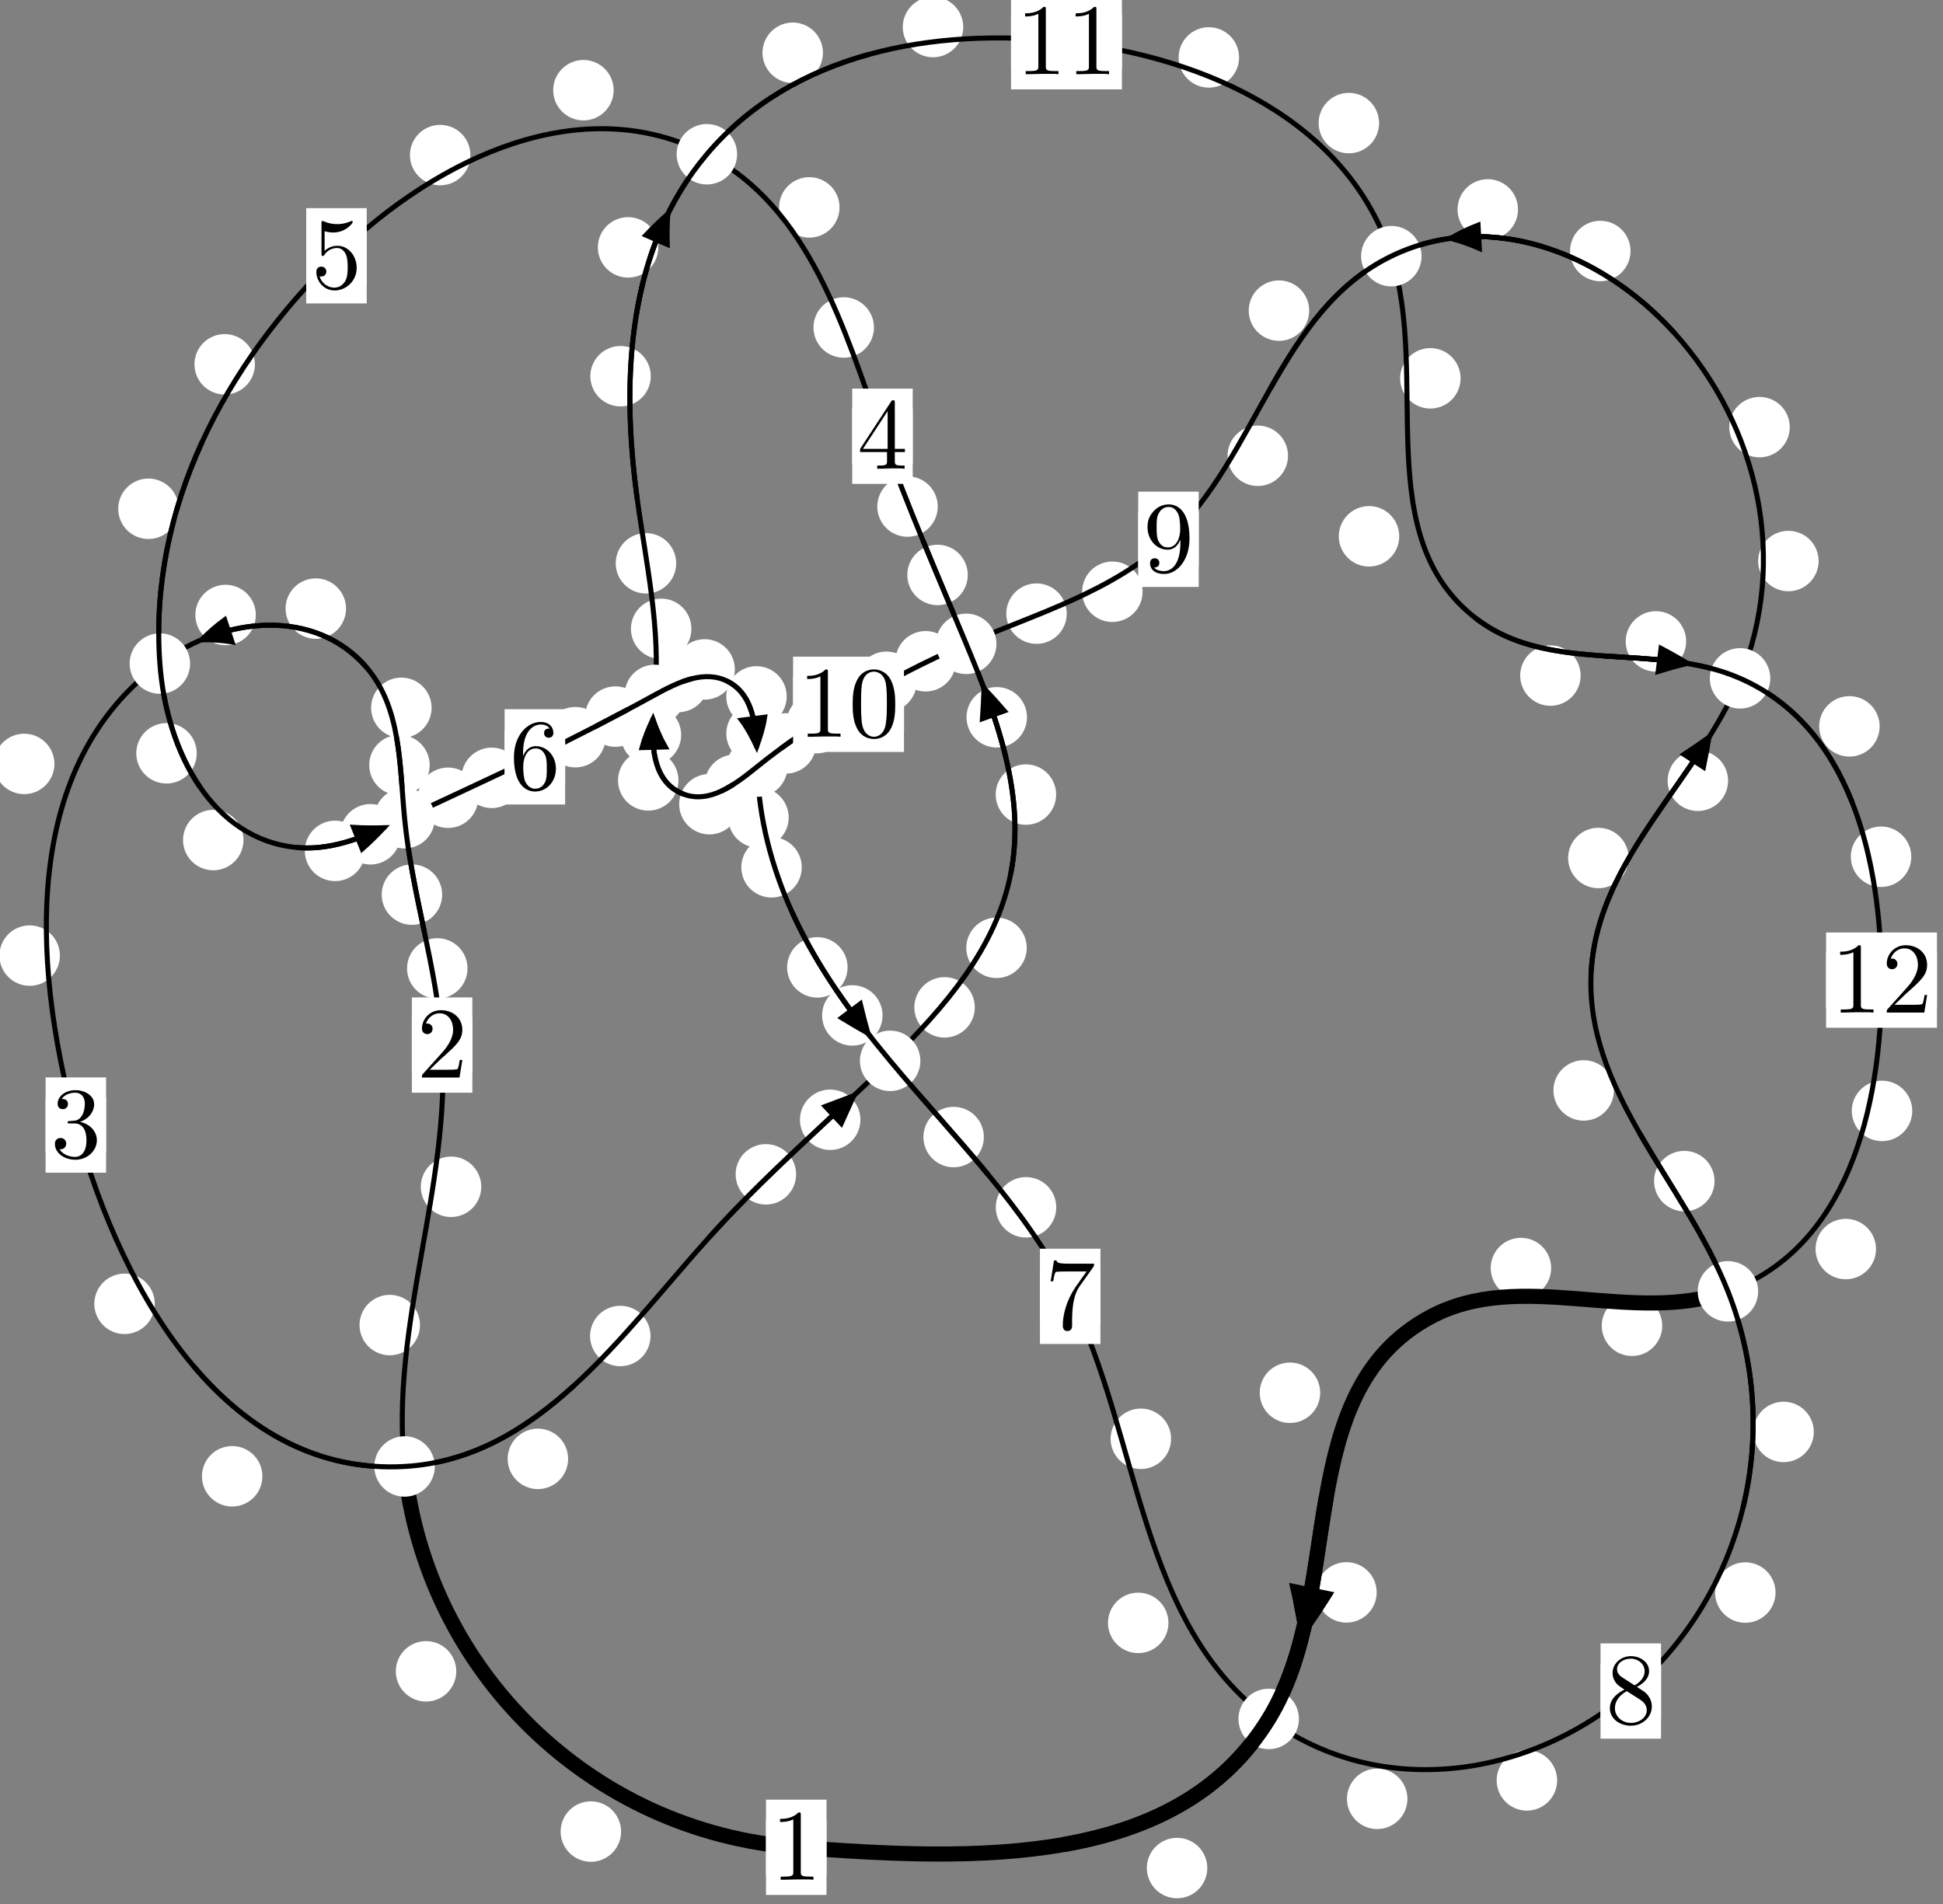<?xml version="1.0"?>
<!-- Created by MetaPost 1.999 on 2021.07.06:0015 -->
<svg version="1.1" xmlns="http://www.w3.org/2000/svg" xmlns:xlink="http://www.w3.org/1999/xlink" width="192.104" height="188.279" viewBox="0 0 192.104 188.279">
<rect x="0" y="0" width="192.104" height="188.279" fill="#808080" stroke="none"/>
<!-- Original BoundingBox: -40.596573 -42.695770 151.506958 145.583206 -->
  <defs>
    <g transform="scale(0.01,0.01)" id="GLYPHcmr10_48">
      <path style="fill-rule: evenodd;" d="M460 -320C460 -400,455 -480,420 -554C374 -650,292 -666,250 -666C190 -666,117 -640,76 -547C44 -478,39 -400,39 -320C39 -245,43 -155,84 -79C127 2,200 22,249 22C303 22,379 1,423 -94C455 -163,460 -241,460 -320M249 -0C210 -0,151 -25,133 -121C122 -181,122 -273,122 -332C122 -396,122 -462,130 -516C149 -635,224 -644,249 -644C282 -644,348 -626,367 -527C377 -471,377 -395,377 -332C377 -257,377 -189,366 -125C351 -30,294 -0,249 -0"></path>
    </g>
    <g transform="scale(0.01,0.01)" id="GLYPHcmr10_49">
      <path style="fill-rule: evenodd;" d="M294 -640C294 -664,294 -666,271 -666C209 -602,121 -602,89 -602L89 -571C109 -571,168 -571,220 -597L220 -79C220 -43,217 -31,127 -31L95 -31L95 -0L257 -0L130 -3L217 -3L257 -3L297 -3L384 -3L419 -0L419 -31L387 -31C297 -31,294 -42,294 -79"></path>
    </g>
    <g transform="scale(0.01,0.01)" id="GLYPHcmr10_50">
      <path style="fill-rule: evenodd;" d="M127 -77L233 -180C389 -318,449 -372,449 -472C449 -586,359 -666,237 -666C124 -666,50 -574,50 -485C50 -429,100 -429,103 -429C120 -429,155 -441,155 -482C155 -508,137 -534,102 -534C94 -534,92 -534,89 -533C112 -598,166 -635,224 -635C315 -635,358 -554,358 -472C358 -392,308 -313,253 -251L61 -37C50 -26,50 -24,50 -0L421 -0L449 -174L424 -174C419 -144,412 -100,402 -85C395 -77,329 -77,307 -77"></path>
    </g>
    <g transform="scale(0.01,0.01)" id="GLYPHcmr10_51">
      <path style="fill-rule: evenodd;" d="M290 -352C372 -379,430 -449,430 -528C430 -610,342 -666,246 -666C145 -666,69 -606,69 -530C69 -497,91 -478,120 -478C151 -478,171 -500,171 -529C171 -579,124 -579,109 -579C140 -628,206 -641,242 -641C283 -641,338 -619,338 -529C338 -517,336 -459,310 -415C280 -367,246 -364,221 -363C213 -362,189 -360,182 -360C174 -359,167 -358,167 -348C167 -337,174 -337,191 -337L235 -337C317 -337,354 -269,354 -171C354 -35,285 -6,241 -6C198 -6,123 -23,88 -82C123 -77,154 -99,154 -137C154 -173,127 -193,98 -193C74 -193,42 -179,42 -135C42 -44,135 22,244 22C366 22,457 -69,457 -171C457 -253,394 -331,290 -352"></path>
    </g>
    <g transform="scale(0.01,0.01)" id="GLYPHcmr10_52">
      <path style="fill-rule: evenodd;" d="M294 -165L294 -78C294 -42,292 -31,218 -31L197 -31L197 -0L332 -0L238 -3L290 -3L332 -3L374 -3L427 -3L468 -0L468 -31L447 -31C373 -31,371 -42,371 -78L371 -165L471 -165L471 -196L371 -196L371 -651C371 -671,371 -677,355 -677C346 -677,343 -677,335 -665L28 -196L28 -165M300 -196L56 -196L300 -569"></path>
    </g>
    <g transform="scale(0.01,0.01)" id="GLYPHcmr10_53">
      <path style="fill-rule: evenodd;" d="M449 -201C449 -320,367 -420,259 -420C211 -420,168 -404,132 -369L132 -564C152 -558,185 -551,217 -551C340 -551,410 -642,410 -655C410 -661,407 -666,400 -666C399 -666,397 -666,392 -663C372 -654,323 -634,256 -634C216 -634,170 -641,123 -662C115 -665,113 -665,111 -665C101 -665,101 -657,101 -641L101 -345C101 -327,101 -319,115 -319C122 -319,124 -322,128 -328C139 -344,176 -398,257 -398C309 -398,334 -352,342 -334C358 -297,360 -258,360 -208C360 -173,360 -113,336 -71C312 -32,275 -6,229 -6C156 -6,99 -59,82 -118C85 -117,88 -116,99 -116C132 -116,149 -141,149 -165C149 -189,132 -214,99 -214C85 -214,50 -207,50 -161C50 -75,119 22,231 22C347 22,449 -74,449 -201"></path>
    </g>
    <g transform="scale(0.01,0.01)" id="GLYPHcmr10_54">
      <path style="fill-rule: evenodd;" d="M132 -328L132 -352C132 -605,256 -641,307 -641C331 -641,373 -635,395 -601C380 -601,340 -601,340 -556C340 -525,364 -510,386 -510C402 -510,432 -519,432 -558C432 -618,388 -666,305 -666C177 -666,42 -537,42 -316C42 -49,158 22,251 22C362 22,457 -72,457 -204C457 -331,368 -427,257 -427C189 -427,152 -376,132 -328M251 -6C188 -6,158 -66,152 -81C134 -128,134 -208,134 -226C134 -304,166 -404,256 -404C272 -404,318 -404,349 -342C367 -305,367 -254,367 -205C367 -157,367 -107,350 -71C320 -11,274 -6,251 -6"></path>
    </g>
    <g transform="scale(0.01,0.01)" id="GLYPHcmr10_55">
      <path style="fill-rule: evenodd;" d="M476 -609C485 -621,485 -623,485 -644L242 -644C120 -644,118 -657,114 -676L89 -676L56 -470L81 -470C84 -486,93 -549,106 -561C113 -567,191 -567,204 -567L411 -567C400 -551,321 -442,299 -409C209 -274,176 -135,176 -33C176 -23,176 22,222 22C268 22,268 -23,268 -33L268 -84C268 -139,271 -194,279 -248C283 -271,297 -357,341 -419"></path>
    </g>
    <g transform="scale(0.01,0.01)" id="GLYPHcmr10_56">
      <path style="fill-rule: evenodd;" d="M163 -457C117 -487,113 -521,113 -538C113 -599,178 -641,249 -641C322 -641,386 -589,386 -517C386 -460,347 -412,287 -377M309 -362C381 -399,430 -451,430 -517C430 -609,341 -666,250 -666C150 -666,69 -592,69 -499C69 -481,71 -436,113 -389C124 -377,161 -352,186 -335C128 -306,42 -250,42 -151C42 -45,144 22,249 22C362 22,457 -61,457 -168C457 -204,446 -249,408 -291C389 -312,373 -322,309 -362M209 -320L332 -242C360 -223,407 -193,407 -132C407 -58,332 -6,250 -6C164 -6,92 -68,92 -151C92 -209,124 -273,209 -320"></path>
    </g>
    <g transform="scale(0.01,0.01)" id="GLYPHcmr10_57">
      <path style="fill-rule: evenodd;" d="M367 -318L367 -286C367 -52,263 -6,205 -6C188 -6,134 -8,107 -42C151 -42,159 -71,159 -88C159 -119,135 -134,113 -134C97 -134,67 -125,67 -86C67 -19,121 22,206 22C335 22,457 -114,457 -329C457 -598,342 -666,253 -666C198 -666,149 -648,106 -603C65 -558,42 -516,42 -441C42 -316,130 -218,242 -218C303 -218,344 -260,367 -318M243 -241C227 -241,181 -241,150 -304C132 -341,132 -391,132 -440C132 -494,132 -541,153 -578C180 -628,218 -641,253 -641C299 -641,332 -607,349 -562C361 -530,365 -467,365 -421C365 -338,331 -241,243 -241"></path>
    </g>
  </defs>
  <path d="M61.407 181.1C61.407 180.307,61.092 179.547,60.531 178.987C59.971 178.426,59.211 178.111,58.418 178.111C57.625 178.111,56.865 178.426,56.305 178.987C55.744 179.547,55.429 180.307,55.429 181.1C55.429 181.893,55.744 182.653,56.305 183.213C56.865 183.774,57.625 184.089,58.418 184.089C59.211 184.089,59.971 183.774,60.531 183.213C61.092 182.653,61.407 181.893,61.407 181.1Z" style="fill: rgb(100%,100%,100%);stroke: none;"></path>
  <path d="M81.714 182.654C81.714 181.862,81.399 181.101,80.838 180.541C80.278 179.981,79.518 179.666,78.725 179.666C77.932 179.666,77.172 179.981,76.612 180.541C76.051 181.101,75.736 181.862,75.736 182.654C75.736 183.447,76.051 184.207,76.612 184.768C77.172 185.328,77.932 185.643,78.725 185.643C79.518 185.643,80.278 185.328,80.838 184.768C81.399 184.207,81.714 183.447,81.714 182.654Z" style="fill: rgb(100%,100%,100%);stroke: none;"></path>
  <path d="M41.523 131.019C41.523 130.226,41.208 129.466,40.648 128.905C40.087 128.345,39.327 128.03,38.535 128.03C37.742 128.03,36.982 128.345,36.421 128.905C35.861 129.466,35.546 130.226,35.546 131.019C35.546 131.811,35.861 132.572,36.421 133.132C36.982 133.692,37.742 134.007,38.535 134.007C39.327 134.007,40.087 133.692,40.648 133.132C41.208 132.572,41.523 131.811,41.523 131.019Z" style="fill: rgb(100%,100%,100%);stroke: none;"></path>
  <path d="M45.112 165.255C45.112 164.463,44.797 163.703,44.236 163.142C43.676 162.582,42.916 162.267,42.123 162.267C41.33 162.267,40.57 162.582,40.01 163.142C39.449 163.703,39.134 164.463,39.134 165.255C39.134 166.048,39.449 166.808,40.01 167.369C40.57 167.929,41.33 168.244,42.123 168.244C42.916 168.244,43.676 167.929,44.236 167.369C44.797 166.808,45.112 166.048,45.112 165.255Z" style="fill: rgb(100%,100%,100%);stroke: none;"></path>
  <path d="M46.222 95.754C46.222 94.962,45.907 94.202,45.347 93.641C44.786 93.081,44.026 92.766,43.234 92.766C42.441 92.766,41.681 93.081,41.12 93.641C40.56 94.202,40.245 94.962,40.245 95.754C40.245 96.547,40.56 97.307,41.12 97.868C41.681 98.428,42.441 98.743,43.234 98.743C44.026 98.743,44.786 98.428,45.347 97.868C45.907 97.307,46.222 96.547,46.222 95.754Z" style="fill: rgb(100%,100%,100%);stroke: none;"></path>
  <path d="M47.582 117.347C47.582 116.554,47.267 115.794,46.707 115.233C46.146 114.673,45.386 114.358,44.593 114.358C43.801 114.358,43.04 114.673,42.48 115.233C41.919 115.794,41.605 116.554,41.605 117.347C41.605 118.139,41.919 118.9,42.48 119.46C43.04 120.021,43.801 120.336,44.593 120.336C45.386 120.336,46.146 120.021,46.707 119.46C47.267 118.9,47.582 118.139,47.582 117.347Z" style="fill: rgb(100%,100%,100%);stroke: none;"></path>
  <path d="M42.482 75.65C42.482 74.857,42.167 74.097,41.607 73.537C41.046 72.976,40.286 72.661,39.493 72.661C38.701 72.661,37.941 72.976,37.38 73.537C36.82 74.097,36.505 74.857,36.505 75.65C36.505 76.443,36.82 77.203,37.38 77.763C37.941 78.324,38.701 78.639,39.493 78.639C40.286 78.639,41.046 78.324,41.607 77.763C42.167 77.203,42.482 76.443,42.482 75.65Z" style="fill: rgb(100%,100%,100%);stroke: none;"></path>
  <path d="M43.717 88.459C43.717 87.666,43.402 86.906,42.842 86.346C42.281 85.785,41.521 85.47,40.729 85.47C39.936 85.47,39.176 85.785,38.615 86.346C38.055 86.906,37.74 87.666,37.74 88.459C37.74 89.252,38.055 90.012,38.615 90.572C39.176 91.133,39.936 91.448,40.729 91.448C41.521 91.448,42.281 91.133,42.842 90.572C43.402 90.012,43.717 89.252,43.717 88.459Z" style="fill: rgb(100%,100%,100%);stroke: none;"></path>
  <path d="M34.212 60.177C34.212 59.384,33.897 58.624,33.337 58.063C32.776 57.503,32.016 57.188,31.223 57.188C30.431 57.188,29.67 57.503,29.11 58.063C28.549 58.624,28.234 59.384,28.234 60.177C28.234 60.969,28.549 61.729,29.11 62.29C29.67 62.85,30.431 63.165,31.223 63.165C32.016 63.165,32.776 62.85,33.337 62.29C33.897 61.729,34.212 60.969,34.212 60.177Z" style="fill: rgb(100%,100%,100%);stroke: none;"></path>
  <path d="M42.672 69.986C42.672 69.194,42.357 68.434,41.796 67.873C41.236 67.313,40.476 66.998,39.683 66.998C38.89 66.998,38.13 67.313,37.57 67.873C37.009 68.434,36.694 69.194,36.694 69.986C36.694 70.779,37.009 71.539,37.57 72.1C38.13 72.66,38.89 72.975,39.683 72.975C40.476 72.975,41.236 72.66,41.796 72.1C42.357 71.539,42.672 70.779,42.672 69.986Z" style="fill: rgb(100%,100%,100%);stroke: none;"></path>
  <path d="M5.381 75.534C5.381 74.742,5.066 73.981,4.505 73.421C3.945 72.86,3.185 72.546,2.392 72.546C1.599 72.546,0.839 72.86,0.279 73.421C-0.282 73.981,-0.597 74.742,-0.597 75.534C-0.597 76.327,-0.282 77.087,0.279 77.648C0.839 78.208,1.599 78.523,2.392 78.523C3.185 78.523,3.945 78.208,4.505 77.648C5.066 77.087,5.381 76.327,5.381 75.534Z" style="fill: rgb(100%,100%,100%);stroke: none;"></path>
  <path d="M25.292 60.808C25.292 60.015,24.977 59.255,24.417 58.695C23.856 58.134,23.096 57.819,22.303 57.819C21.511 57.819,20.75 58.134,20.19 58.695C19.629 59.255,19.315 60.015,19.315 60.808C19.315 61.601,19.629 62.361,20.19 62.921C20.75 63.482,21.511 63.797,22.303 63.797C23.096 63.797,23.856 63.482,24.417 62.921C24.977 62.361,25.292 61.601,25.292 60.808Z" style="fill: rgb(100%,100%,100%);stroke: none;"></path>
  <path d="M15.302 128.918C15.302 128.126,14.987 127.366,14.427 126.805C13.866 126.245,13.106 125.93,12.313 125.93C11.521 125.93,10.76 126.245,10.2 126.805C9.64 127.366,9.325 128.126,9.325 128.918C9.325 129.711,9.64 130.471,10.2 131.032C10.76 131.592,11.521 131.907,12.313 131.907C13.106 131.907,13.866 131.592,14.427 131.032C14.987 130.471,15.302 129.711,15.302 128.918Z" style="fill: rgb(100%,100%,100%);stroke: none;"></path>
  <path d="M5.922 94.485C5.922 93.693,5.608 92.932,5.047 92.372C4.487 91.812,3.726 91.497,2.934 91.497C2.141 91.497,1.381 91.812,0.82 92.372C0.26 92.932,-0.055 93.693,-0.055 94.485C-0.055 95.278,0.26 96.038,0.82 96.599C1.381 97.159,2.141 97.474,2.934 97.474C3.726 97.474,4.487 97.159,5.047 96.599C5.608 96.038,5.922 95.278,5.922 94.485Z" style="fill: rgb(100%,100%,100%);stroke: none;"></path>
  <path d="M56.17 144.249C56.17 143.456,55.856 142.696,55.295 142.135C54.735 141.575,53.974 141.26,53.182 141.26C52.389 141.26,51.629 141.575,51.068 142.135C50.508 142.696,50.193 143.456,50.193 144.249C50.193 145.041,50.508 145.802,51.068 146.362C51.629 146.923,52.389 147.238,53.182 147.238C53.974 147.238,54.735 146.923,55.295 146.362C55.856 145.802,56.17 145.041,56.17 144.249Z" style="fill: rgb(100%,100%,100%);stroke: none;"></path>
  <path d="M25.943 145.971C25.943 145.179,25.629 144.419,25.068 143.858C24.508 143.298,23.747 142.983,22.955 142.983C22.162 142.983,21.402 143.298,20.841 143.858C20.281 144.419,19.966 145.179,19.966 145.971C19.966 146.764,20.281 147.524,20.841 148.085C21.402 148.645,22.162 148.96,22.955 148.96C23.747 148.96,24.508 148.645,25.068 148.085C25.629 147.524,25.943 146.764,25.943 145.971Z" style="fill: rgb(100%,100%,100%);stroke: none;"></path>
  <path d="M78.71 116.113C78.71 115.321,78.395 114.561,77.835 114C77.274 113.44,76.514 113.125,75.721 113.125C74.929 113.125,74.169 113.44,73.608 114C73.048 114.561,72.733 115.321,72.733 116.113C72.733 116.906,73.048 117.666,73.608 118.227C74.169 118.787,74.929 119.102,75.721 119.102C76.514 119.102,77.274 118.787,77.835 118.227C78.395 117.666,78.71 116.906,78.71 116.113Z" style="fill: rgb(100%,100%,100%);stroke: none;"></path>
  <path d="M64.317 132.1C64.317 131.307,64.002 130.547,63.442 129.986C62.881 129.426,62.121 129.111,61.328 129.111C60.536 129.111,59.776 129.426,59.215 129.986C58.655 130.547,58.34 131.307,58.34 132.1C58.34 132.892,58.655 133.652,59.215 134.213C59.776 134.773,60.536 135.088,61.328 135.088C62.121 135.088,62.881 134.773,63.442 134.213C64.002 133.652,64.317 132.892,64.317 132.1Z" style="fill: rgb(100%,100%,100%);stroke: none;"></path>
  <path d="M96.378 99.605C96.378 98.812,96.063 98.052,95.502 97.492C94.942 96.931,94.182 96.616,93.389 96.616C92.596 96.616,91.836 96.931,91.276 97.492C90.715 98.052,90.4 98.812,90.4 99.605C90.4 100.398,90.715 101.158,91.276 101.718C91.836 102.279,92.596 102.594,93.389 102.594C94.182 102.594,94.942 102.279,95.502 101.718C96.063 101.158,96.378 100.398,96.378 99.605Z" style="fill: rgb(100%,100%,100%);stroke: none;"></path>
  <path d="M85.069 110.719C85.069 109.927,84.754 109.167,84.193 108.606C83.633 108.046,82.873 107.731,82.08 107.731C81.287 107.731,80.527 108.046,79.967 108.606C79.406 109.167,79.091 109.927,79.091 110.719C79.091 111.512,79.406 112.272,79.967 112.833C80.527 113.393,81.287 113.708,82.08 113.708C82.873 113.708,83.633 113.393,84.193 112.833C84.754 112.272,85.069 111.512,85.069 110.719Z" style="fill: rgb(100%,100%,100%);stroke: none;"></path>
  <path d="M104.42 78.565C104.42 77.772,104.105 77.012,103.545 76.452C102.984 75.891,102.224 75.576,101.431 75.576C100.639 75.576,99.879 75.891,99.318 76.452C98.758 77.012,98.443 77.772,98.443 78.565C98.443 79.358,98.758 80.118,99.318 80.678C99.879 81.239,100.639 81.554,101.431 81.554C102.224 81.554,102.984 81.239,103.545 80.678C104.105 80.118,104.42 79.358,104.42 78.565Z" style="fill: rgb(100%,100%,100%);stroke: none;"></path>
  <path d="M101.514 93.717C101.514 92.924,101.199 92.164,100.639 91.604C100.078 91.043,99.318 90.728,98.526 90.728C97.733 90.728,96.973 91.043,96.412 91.604C95.852 92.164,95.537 92.924,95.537 93.717C95.537 94.51,95.852 95.27,96.412 95.83C96.973 96.391,97.733 96.706,98.526 96.706C99.318 96.706,100.078 96.391,100.639 95.83C101.199 95.27,101.514 94.51,101.514 93.717Z" style="fill: rgb(100%,100%,100%);stroke: none;"></path>
  <path d="M95.683 56.848C95.683 56.056,95.368 55.296,94.807 54.735C94.247 54.175,93.487 53.86,92.694 53.86C91.901 53.86,91.141 54.175,90.581 54.735C90.02 55.296,89.705 56.056,89.705 56.848C89.705 57.641,90.02 58.401,90.581 58.962C91.141 59.522,91.901 59.837,92.694 59.837C93.487 59.837,94.247 59.522,94.807 58.962C95.368 58.401,95.683 57.641,95.683 56.848Z" style="fill: rgb(100%,100%,100%);stroke: none;"></path>
  <path d="M101.536 70.923C101.536 70.13,101.221 69.37,100.661 68.81C100.1 68.249,99.34 67.934,98.547 67.934C97.755 67.934,96.995 68.249,96.434 68.81C95.874 69.37,95.559 70.13,95.559 70.923C95.559 71.716,95.874 72.476,96.434 73.036C96.995 73.597,97.755 73.912,98.547 73.912C99.34 73.912,100.1 73.597,100.661 73.036C101.221 72.476,101.536 71.716,101.536 70.923Z" style="fill: rgb(100%,100%,100%);stroke: none;"></path>
  <path d="M86.407 32.381C86.407 31.588,86.092 30.828,85.532 30.268C84.971 29.707,84.211 29.392,83.418 29.392C82.626 29.392,81.865 29.707,81.305 30.268C80.744 30.828,80.429 31.588,80.429 32.381C80.429 33.174,80.744 33.934,81.305 34.494C81.865 35.055,82.626 35.37,83.418 35.37C84.211 35.37,84.971 35.055,85.532 34.494C86.092 33.934,86.407 33.174,86.407 32.381Z" style="fill: rgb(100%,100%,100%);stroke: none;"></path>
  <path d="M92.715 50.087C92.715 49.294,92.4 48.534,91.839 47.973C91.279 47.413,90.519 47.098,89.726 47.098C88.933 47.098,88.173 47.413,87.613 47.973C87.052 48.534,86.737 49.294,86.737 50.087C86.737 50.879,87.052 51.64,87.613 52.2C88.173 52.761,88.933 53.075,89.726 53.075C90.519 53.075,91.279 52.761,91.839 52.2C92.4 51.64,92.715 50.879,92.715 50.087Z" style="fill: rgb(100%,100%,100%);stroke: none;"></path>
  <path d="M60.672 8.918C60.672 8.125,60.357 7.365,59.796 6.805C59.236 6.244,58.476 5.929,57.683 5.929C56.89 5.929,56.13 6.244,55.57 6.805C55.009 7.365,54.694 8.125,54.694 8.918C54.694 9.711,55.009 10.471,55.57 11.031C56.13 11.592,56.89 11.907,57.683 11.907C58.476 11.907,59.236 11.592,59.796 11.031C60.357 10.471,60.672 9.711,60.672 8.918Z" style="fill: rgb(100%,100%,100%);stroke: none;"></path>
  <path d="M83.005 20.507C83.005 19.714,82.69 18.954,82.13 18.393C81.569 17.833,80.809 17.518,80.016 17.518C79.224 17.518,78.464 17.833,77.903 18.393C77.343 18.954,77.028 19.714,77.028 20.507C77.028 21.299,77.343 22.06,77.903 22.62C78.464 23.181,79.224 23.496,80.016 23.496C80.809 23.496,81.569 23.181,82.13 22.62C82.69 22.06,83.005 21.299,83.005 20.507Z" style="fill: rgb(100%,100%,100%);stroke: none;"></path>
  <path d="M25.203 36.021C25.203 35.229,24.888 34.469,24.328 33.908C23.767 33.348,23.007 33.033,22.214 33.033C21.422 33.033,20.661 33.348,20.101 33.908C19.541 34.469,19.226 35.229,19.226 36.021C19.226 36.814,19.541 37.574,20.101 38.135C20.661 38.695,21.422 39.01,22.214 39.01C23.007 39.01,23.767 38.695,24.328 38.135C24.888 37.574,25.203 36.814,25.203 36.021Z" style="fill: rgb(100%,100%,100%);stroke: none;"></path>
  <path d="M46.509 15.335C46.509 14.542,46.194 13.782,45.633 13.221C45.073 12.661,44.313 12.346,43.52 12.346C42.727 12.346,41.967 12.661,41.407 13.221C40.846 13.782,40.531 14.542,40.531 15.335C40.531 16.127,40.846 16.888,41.407 17.448C41.967 18.008,42.727 18.323,43.52 18.323C44.313 18.323,45.073 18.008,45.633 17.448C46.194 16.888,46.509 16.127,46.509 15.335Z" style="fill: rgb(100%,100%,100%);stroke: none;"></path>
  <path d="M19.45 74.484C19.45 73.691,19.135 72.931,18.575 72.371C18.014 71.81,17.254 71.495,16.462 71.495C15.669 71.495,14.909 71.81,14.348 72.371C13.788 72.931,13.473 73.691,13.473 74.484C13.473 75.277,13.788 76.037,14.348 76.597C14.909 77.158,15.669 77.473,16.462 77.473C17.254 77.473,18.014 77.158,18.575 76.597C19.135 76.037,19.45 75.277,19.45 74.484Z" style="fill: rgb(100%,100%,100%);stroke: none;"></path>
  <path d="M17.666 50.307C17.666 49.514,17.351 48.754,16.791 48.194C16.23 47.633,15.47 47.318,14.678 47.318C13.885 47.318,13.125 47.633,12.564 48.194C12.004 48.754,11.689 49.514,11.689 50.307C11.689 51.1,12.004 51.86,12.564 52.42C13.125 52.981,13.885 53.296,14.678 53.296C15.47 53.296,16.23 52.981,16.791 52.42C17.351 51.86,17.666 51.1,17.666 50.307Z" style="fill: rgb(100%,100%,100%);stroke: none;"></path>
  <path d="M36.116 84.133C36.116 83.34,35.801 82.58,35.24 82.019C34.68 81.459,33.92 81.144,33.127 81.144C32.334 81.144,31.574 81.459,31.014 82.019C30.453 82.58,30.138 83.34,30.138 84.133C30.138 84.925,30.453 85.686,31.014 86.246C31.574 86.806,32.334 87.121,33.127 87.121C33.92 87.121,34.68 86.806,35.24 86.246C35.801 85.686,36.116 84.925,36.116 84.133Z" style="fill: rgb(100%,100%,100%);stroke: none;"></path>
  <path d="M24.074 83.063C24.074 82.27,23.759 81.51,23.199 80.949C22.638 80.389,21.878 80.074,21.085 80.074C20.293 80.074,19.532 80.389,18.972 80.949C18.411 81.51,18.097 82.27,18.097 83.063C18.097 83.855,18.411 84.616,18.972 85.176C19.532 85.737,20.293 86.052,21.085 86.052C21.878 86.052,22.638 85.737,23.199 85.176C23.759 84.616,24.074 83.855,24.074 83.063Z" style="fill: rgb(100%,100%,100%);stroke: none;"></path>
  <path d="M47.283 78.881C47.283 78.088,46.968 77.328,46.408 76.767C45.847 76.207,45.087 75.892,44.294 75.892C43.502 75.892,42.742 76.207,42.181 76.767C41.621 77.328,41.306 78.088,41.306 78.881C41.306 79.673,41.621 80.433,42.181 80.994C42.742 81.554,43.502 81.869,44.294 81.869C45.087 81.869,45.847 81.554,46.408 80.994C46.968 80.433,47.283 79.673,47.283 78.881Z" style="fill: rgb(100%,100%,100%);stroke: none;"></path>
  <path d="M39.614 82.492C39.614 81.699,39.299 80.939,38.739 80.379C38.178 79.818,37.418 79.503,36.625 79.503C35.833 79.503,35.072 79.818,34.512 80.379C33.951 80.939,33.636 81.699,33.636 82.492C33.636 83.285,33.951 84.045,34.512 84.605C35.072 85.166,35.833 85.481,36.625 85.481C37.418 85.481,38.178 85.166,38.739 84.605C39.299 84.045,39.614 83.285,39.614 82.492Z" style="fill: rgb(100%,100%,100%);stroke: none;"></path>
  <path d="M59.873 72.891C59.873 72.098,59.558 71.338,58.998 70.778C58.437 70.217,57.677 69.902,56.884 69.902C56.092 69.902,55.332 70.217,54.771 70.778C54.211 71.338,53.896 72.098,53.896 72.891C53.896 73.684,54.211 74.444,54.771 75.004C55.332 75.565,56.092 75.88,56.884 75.88C57.677 75.88,58.437 75.565,58.998 75.004C59.558 74.444,59.873 73.684,59.873 72.891Z" style="fill: rgb(100%,100%,100%);stroke: none;"></path>
  <path d="M51.602 76.911C51.602 76.118,51.287 75.358,50.727 74.798C50.167 74.237,49.406 73.922,48.614 73.922C47.821 73.922,47.061 74.237,46.5 74.798C45.94 75.358,45.625 76.118,45.625 76.911C45.625 77.704,45.94 78.464,46.5 79.024C47.061 79.585,47.821 79.9,48.614 79.9C49.406 79.9,50.167 79.585,50.727 79.024C51.287 78.464,51.602 77.704,51.602 76.911Z" style="fill: rgb(100%,100%,100%);stroke: none;"></path>
  <path d="M70.045 67.434C70.045 66.642,69.73 65.882,69.169 65.321C68.609 64.761,67.849 64.446,67.056 64.446C66.263 64.446,65.503 64.761,64.943 65.321C64.382 65.882,64.067 66.642,64.067 67.434C64.067 68.227,64.382 68.987,64.943 69.548C65.503 70.108,66.263 70.423,67.056 70.423C67.849 70.423,68.609 70.108,69.169 69.548C69.73 68.987,70.045 68.227,70.045 67.434Z" style="fill: rgb(100%,100%,100%);stroke: none;"></path>
  <path d="M63.829 70.854C63.829 70.061,63.514 69.301,62.954 68.741C62.394 68.18,61.633 67.865,60.841 67.865C60.048 67.865,59.288 68.18,58.727 68.741C58.167 69.301,57.852 70.061,57.852 70.854C57.852 71.647,58.167 72.407,58.727 72.967C59.288 73.528,60.048 73.843,60.841 73.843C61.633 73.843,62.394 73.528,62.954 72.967C63.514 72.407,63.829 71.647,63.829 70.854Z" style="fill: rgb(100%,100%,100%);stroke: none;"></path>
  <path d="M77.782 68.859C77.782 68.067,77.467 67.306,76.907 66.746C76.346 66.185,75.586 65.87,74.793 65.87C74.001 65.87,73.24 66.185,72.68 66.746C72.119 67.306,71.805 68.067,71.805 68.859C71.805 69.652,72.119 70.412,72.68 70.973C73.24 71.533,74.001 71.848,74.793 71.848C75.586 71.848,76.346 71.533,76.907 70.973C77.467 70.412,77.782 69.652,77.782 68.859Z" style="fill: rgb(100%,100%,100%);stroke: none;"></path>
  <path d="M72.655 66.19C72.655 65.397,72.34 64.637,71.78 64.076C71.219 63.516,70.459 63.201,69.666 63.201C68.874 63.201,68.114 63.516,67.553 64.076C66.993 64.637,66.678 65.397,66.678 66.19C66.678 66.982,66.993 67.742,67.553 68.303C68.114 68.863,68.874 69.178,69.666 69.178C70.459 69.178,71.219 68.863,71.78 68.303C72.34 67.742,72.655 66.982,72.655 66.19Z" style="fill: rgb(100%,100%,100%);stroke: none;"></path>
  <path d="M77.977 80.835C77.977 80.042,77.662 79.282,77.101 78.721C76.541 78.161,75.781 77.846,74.988 77.846C74.195 77.846,73.435 78.161,72.875 78.721C72.314 79.282,71.999 80.042,71.999 80.835C71.999 81.627,72.314 82.387,72.875 82.948C73.435 83.508,74.195 83.823,74.988 83.823C75.781 83.823,76.541 83.508,77.101 82.948C77.662 82.387,77.977 81.627,77.977 80.835Z" style="fill: rgb(100%,100%,100%);stroke: none;"></path>
  <path d="M77.788 72.533C77.788 71.74,77.473 70.98,76.912 70.42C76.352 69.859,75.592 69.544,74.799 69.544C74.006 69.544,73.246 69.859,72.686 70.42C72.125 70.98,71.81 71.74,71.81 72.533C71.81 73.326,72.125 74.086,72.686 74.646C73.246 75.207,74.006 75.522,74.799 75.522C75.592 75.522,76.352 75.207,76.912 74.646C77.473 74.086,77.788 73.326,77.788 72.533Z" style="fill: rgb(100%,100%,100%);stroke: none;"></path>
  <path d="M83.799 95.651C83.799 94.858,83.484 94.098,82.924 93.537C82.363 92.977,81.603 92.662,80.81 92.662C80.018 92.662,79.258 92.977,78.697 93.537C78.137 94.098,77.822 94.858,77.822 95.651C77.822 96.443,78.137 97.204,78.697 97.764C79.258 98.325,80.018 98.64,80.81 98.64C81.603 98.64,82.363 98.325,82.924 97.764C83.484 97.204,83.799 96.443,83.799 95.651Z" style="fill: rgb(100%,100%,100%);stroke: none;"></path>
  <path d="M79.27 85.756C79.27 84.964,78.955 84.203,78.395 83.643C77.834 83.083,77.074 82.768,76.281 82.768C75.489 82.768,74.729 83.083,74.168 83.643C73.608 84.203,73.293 84.964,73.293 85.756C73.293 86.549,73.608 87.309,74.168 87.87C74.729 88.43,75.489 88.745,76.281 88.745C77.074 88.745,77.834 88.43,78.395 87.87C78.955 87.309,79.27 86.549,79.27 85.756Z" style="fill: rgb(100%,100%,100%);stroke: none;"></path>
  <path d="M97.274 112.429C97.274 111.637,96.96 110.876,96.399 110.316C95.839 109.755,95.078 109.44,94.286 109.44C93.493 109.44,92.733 109.755,92.172 110.316C91.612 110.876,91.297 111.637,91.297 112.429C91.297 113.222,91.612 113.982,92.172 114.543C92.733 115.103,93.493 115.418,94.286 115.418C95.078 115.418,95.839 115.103,96.399 114.543C96.96 113.982,97.274 113.222,97.274 112.429Z" style="fill: rgb(100%,100%,100%);stroke: none;"></path>
  <path d="M87.258 100.403C87.258 99.61,86.943 98.85,86.383 98.289C85.822 97.729,85.062 97.414,84.269 97.414C83.477 97.414,82.716 97.729,82.156 98.289C81.595 98.85,81.28 99.61,81.28 100.403C81.28 101.195,81.595 101.955,82.156 102.516C82.716 103.076,83.477 103.391,84.269 103.391C85.062 103.391,85.822 103.076,86.383 102.516C86.943 101.955,87.258 101.195,87.258 100.403Z" style="fill: rgb(100%,100%,100%);stroke: none;"></path>
  <path d="M115.784 142.262C115.784 141.47,115.469 140.71,114.908 140.149C114.348 139.589,113.588 139.274,112.795 139.274C112.002 139.274,111.242 139.589,110.682 140.149C110.121 140.71,109.806 141.47,109.806 142.262C109.806 143.055,110.121 143.815,110.682 144.376C111.242 144.936,112.002 145.251,112.795 145.251C113.588 145.251,114.348 144.936,114.908 144.376C115.469 143.815,115.784 143.055,115.784 142.262Z" style="fill: rgb(100%,100%,100%);stroke: none;"></path>
  <path d="M104.432 119.375C104.432 118.583,104.117 117.823,103.556 117.262C102.996 116.702,102.236 116.387,101.443 116.387C100.65 116.387,99.89 116.702,99.33 117.262C98.769 117.823,98.454 118.583,98.454 119.375C98.454 120.168,98.769 120.928,99.33 121.489C99.89 122.049,100.65 122.364,101.443 122.364C102.236 122.364,102.996 122.049,103.556 121.489C104.117 120.928,104.432 120.168,104.432 119.375Z" style="fill: rgb(100%,100%,100%);stroke: none;"></path>
  <path d="M139.151 177.863C139.151 177.07,138.836 176.31,138.276 175.75C137.715 175.189,136.955 174.874,136.163 174.874C135.37 174.874,134.61 175.189,134.049 175.75C133.489 176.31,133.174 177.07,133.174 177.863C133.174 178.656,133.489 179.416,134.049 179.976C134.61 180.537,135.37 180.852,136.163 180.852C136.955 180.852,137.715 180.537,138.276 179.976C138.836 179.416,139.151 178.656,139.151 177.863Z" style="fill: rgb(100%,100%,100%);stroke: none;"></path>
  <path d="M115.524 160.465C115.524 159.673,115.209 158.913,114.648 158.352C114.088 157.792,113.328 157.477,112.535 157.477C111.742 157.477,110.982 157.792,110.422 158.352C109.861 158.913,109.546 159.673,109.546 160.465C109.546 161.258,109.861 162.018,110.422 162.579C110.982 163.139,111.742 163.454,112.535 163.454C113.328 163.454,114.088 163.139,114.648 162.579C115.209 162.018,115.524 161.258,115.524 160.465Z" style="fill: rgb(100%,100%,100%);stroke: none;"></path>
  <path d="M175.546 157.467C175.546 156.674,175.232 155.914,174.671 155.354C174.111 154.793,173.35 154.478,172.558 154.478C171.765 154.478,171.005 154.793,170.444 155.354C169.884 155.914,169.569 156.674,169.569 157.467C169.569 158.26,169.884 159.02,170.444 159.58C171.005 160.141,171.765 160.456,172.558 160.456C173.35 160.456,174.111 160.141,174.671 159.58C175.232 159.02,175.546 158.26,175.546 157.467Z" style="fill: rgb(100%,100%,100%);stroke: none;"></path>
  <path d="M153.953 176.04C153.953 175.248,153.638 174.488,153.078 173.927C152.517 173.367,151.757 173.052,150.964 173.052C150.172 173.052,149.411 173.367,148.851 173.927C148.29 174.488,147.975 175.248,147.975 176.04C147.975 176.833,148.29 177.593,148.851 178.154C149.411 178.714,150.172 179.029,150.964 179.029C151.757 179.029,152.517 178.714,153.078 178.154C153.638 177.593,153.953 176.833,153.953 176.04Z" style="fill: rgb(100%,100%,100%);stroke: none;"></path>
  <path d="M169.515 116.783C169.515 115.991,169.2 115.23,168.639 114.67C168.079 114.109,167.319 113.795,166.526 113.795C165.733 113.795,164.973 114.109,164.413 114.67C163.852 115.23,163.537 115.991,163.537 116.783C163.537 117.576,163.852 118.336,164.413 118.897C164.973 119.457,165.733 119.772,166.526 119.772C167.319 119.772,168.079 119.457,168.639 118.897C169.2 118.336,169.515 117.576,169.515 116.783Z" style="fill: rgb(100%,100%,100%);stroke: none;"></path>
  <path d="M179.33 141.585C179.33 140.792,179.015 140.032,178.454 139.472C177.894 138.911,177.134 138.596,176.341 138.596C175.548 138.596,174.788 138.911,174.228 139.472C173.667 140.032,173.352 140.792,173.352 141.585C173.352 142.378,173.667 143.138,174.228 143.698C174.788 144.259,175.548 144.574,176.341 144.574C177.134 144.574,177.894 144.259,178.454 143.698C179.015 143.138,179.33 142.378,179.33 141.585Z" style="fill: rgb(100%,100%,100%);stroke: none;"></path>
  <path d="M161.019 84.837C161.019 84.045,160.704 83.284,160.144 82.724C159.583 82.163,158.823 81.848,158.03 81.848C157.238 81.848,156.477 82.163,155.917 82.724C155.356 83.284,155.041 84.045,155.041 84.837C155.041 85.63,155.356 86.39,155.917 86.951C156.477 87.511,157.238 87.826,158.03 87.826C158.823 87.826,159.583 87.511,160.144 86.951C160.704 86.39,161.019 85.63,161.019 84.837Z" style="fill: rgb(100%,100%,100%);stroke: none;"></path>
  <path d="M159.565 107.819C159.565 107.026,159.25 106.266,158.69 105.706C158.129 105.145,157.369 104.83,156.576 104.83C155.784 104.83,155.023 105.145,154.463 105.706C153.902 106.266,153.588 107.026,153.588 107.819C153.588 108.612,153.902 109.372,154.463 109.932C155.023 110.493,155.784 110.808,156.576 110.808C157.369 110.808,158.129 110.493,158.69 109.932C159.25 109.372,159.565 108.612,159.565 107.819Z" style="fill: rgb(100%,100%,100%);stroke: none;"></path>
  <path d="M179.807 55.474C179.807 54.681,179.492 53.921,178.931 53.36C178.371 52.8,177.611 52.485,176.818 52.485C176.025 52.485,175.265 52.8,174.705 53.36C174.144 53.921,173.829 54.681,173.829 55.474C173.829 56.266,174.144 57.026,174.705 57.587C175.265 58.147,176.025 58.462,176.818 58.462C177.611 58.462,178.371 58.147,178.931 57.587C179.492 57.026,179.807 56.266,179.807 55.474Z" style="fill: rgb(100%,100%,100%);stroke: none;"></path>
  <path d="M170.855 77.2C170.855 76.407,170.541 75.647,169.98 75.086C169.42 74.526,168.659 74.211,167.867 74.211C167.074 74.211,166.314 74.526,165.753 75.086C165.193 75.647,164.878 76.407,164.878 77.2C164.878 77.992,165.193 78.752,165.753 79.313C166.314 79.873,167.074 80.188,167.867 80.188C168.659 80.188,169.42 79.873,169.98 79.313C170.541 78.752,170.855 77.992,170.855 77.2Z" style="fill: rgb(100%,100%,100%);stroke: none;"></path>
  <path d="M161.21 24.819C161.21 24.027,160.895 23.266,160.335 22.706C159.774 22.145,159.014 21.83,158.221 21.83C157.429 21.83,156.669 22.145,156.108 22.706C155.548 23.266,155.233 24.027,155.233 24.819C155.233 25.612,155.548 26.372,156.108 26.933C156.669 27.493,157.429 27.808,158.221 27.808C159.014 27.808,159.774 27.493,160.335 26.933C160.895 26.372,161.21 25.612,161.21 24.819Z" style="fill: rgb(100%,100%,100%);stroke: none;"></path>
  <path d="M176.953 42.234C176.953 41.441,176.638 40.681,176.078 40.121C175.517 39.56,174.757 39.245,173.964 39.245C173.172 39.245,172.412 39.56,171.851 40.121C171.291 40.681,170.976 41.441,170.976 42.234C170.976 43.027,171.291 43.787,171.851 44.347C172.412 44.908,173.172 45.223,173.964 45.223C174.757 45.223,175.517 44.908,176.078 44.347C176.638 43.787,176.953 43.027,176.953 42.234Z" style="fill: rgb(100%,100%,100%);stroke: none;"></path>
  <path d="M129.439 30.714C129.439 29.921,129.124 29.161,128.564 28.6C128.003 28.04,127.243 27.725,126.451 27.725C125.658 27.725,124.898 28.04,124.337 28.6C123.777 29.161,123.462 29.921,123.462 30.714C123.462 31.506,123.777 32.266,124.337 32.827C124.898 33.387,125.658 33.702,126.451 33.702C127.243 33.702,128.003 33.387,128.564 32.827C129.124 32.266,129.439 31.506,129.439 30.714Z" style="fill: rgb(100%,100%,100%);stroke: none;"></path>
  <path d="M150.085 20.707C150.085 19.914,149.77 19.154,149.209 18.593C148.649 18.033,147.889 17.718,147.096 17.718C146.303 17.718,145.543 18.033,144.983 18.593C144.422 19.154,144.107 19.914,144.107 20.707C144.107 21.499,144.422 22.259,144.983 22.82C145.543 23.38,146.303 23.695,147.096 23.695C147.889 23.695,148.649 23.38,149.209 22.82C149.77 22.259,150.085 21.499,150.085 20.707Z" style="fill: rgb(100%,100%,100%);stroke: none;"></path>
  <path d="M112.968 58.51C112.968 57.718,112.653 56.958,112.093 56.397C111.532 55.837,110.772 55.522,109.98 55.522C109.187 55.522,108.427 55.837,107.866 56.397C107.306 56.958,106.991 57.718,106.991 58.51C106.991 59.303,107.306 60.063,107.866 60.624C108.427 61.184,109.187 61.499,109.98 61.499C110.772 61.499,111.532 61.184,112.093 60.624C112.653 60.063,112.968 59.303,112.968 58.51Z" style="fill: rgb(100%,100%,100%);stroke: none;"></path>
  <path d="M127.347 45.066C127.347 44.273,127.032 43.513,126.471 42.952C125.911 42.392,125.151 42.077,124.358 42.077C123.565 42.077,122.805 42.392,122.245 42.952C121.684 43.513,121.369 44.273,121.369 45.066C121.369 45.858,121.684 46.618,122.245 47.179C122.805 47.739,123.565 48.054,124.358 48.054C125.151 48.054,125.911 47.739,126.471 47.179C127.032 46.618,127.347 45.858,127.347 45.066Z" style="fill: rgb(100%,100%,100%);stroke: none;"></path>
  <path d="M94.506 65.384C94.506 64.591,94.191 63.831,93.631 63.271C93.07 62.71,92.31 62.395,91.517 62.395C90.725 62.395,89.965 62.71,89.404 63.271C88.844 63.831,88.529 64.591,88.529 65.384C88.529 66.177,88.844 66.937,89.404 67.497C89.965 68.058,90.725 68.373,91.517 68.373C92.31 68.373,93.07 68.058,93.631 67.497C94.191 66.937,94.506 66.177,94.506 65.384Z" style="fill: rgb(100%,100%,100%);stroke: none;"></path>
  <path d="M105.469 60.675C105.469 59.882,105.154 59.122,104.593 58.561C104.033 58.001,103.273 57.686,102.48 57.686C101.687 57.686,100.927 58.001,100.367 58.561C99.806 59.122,99.491 59.882,99.491 60.675C99.491 61.467,99.806 62.228,100.367 62.788C100.927 63.349,101.687 63.664,102.48 63.664C103.273 63.664,104.033 63.349,104.593 62.788C105.154 62.228,105.469 61.467,105.469 60.675Z" style="fill: rgb(100%,100%,100%);stroke: none;"></path>
  <path d="M83.749 71.501C83.749 70.709,83.434 69.949,82.873 69.388C82.313 68.828,81.553 68.513,80.76 68.513C79.967 68.513,79.207 68.828,78.647 69.388C78.086 69.949,77.771 70.709,77.771 71.501C77.771 72.294,78.086 73.054,78.647 73.615C79.207 74.175,79.967 74.49,80.76 74.49C81.553 74.49,82.313 74.175,82.873 73.615C83.434 73.054,83.749 72.294,83.749 71.501Z" style="fill: rgb(100%,100%,100%);stroke: none;"></path>
  <path d="M90.636 67.411C90.636 66.619,90.321 65.858,89.76 65.298C89.2 64.738,88.44 64.423,87.647 64.423C86.854 64.423,86.094 64.738,85.534 65.298C84.973 65.858,84.658 66.619,84.658 67.411C84.658 68.204,84.973 68.964,85.534 69.525C86.094 70.085,86.854 70.4,87.647 70.4C88.44 70.4,89.2 70.085,89.76 69.525C90.321 68.964,90.636 68.204,90.636 67.411Z" style="fill: rgb(100%,100%,100%);stroke: none;"></path>
  <path d="M75.645 77.595C75.645 76.802,75.33 76.042,74.77 75.482C74.209 74.921,73.449 74.606,72.656 74.606C71.864 74.606,71.103 74.921,70.543 75.482C69.983 76.042,69.668 76.802,69.668 77.595C69.668 78.388,69.983 79.148,70.543 79.708C71.103 80.269,71.864 80.584,72.656 80.584C73.449 80.584,74.209 80.269,74.77 79.708C75.33 79.148,75.645 78.388,75.645 77.595Z" style="fill: rgb(100%,100%,100%);stroke: none;"></path>
  <path d="M80.696 73.504C80.696 72.712,80.381 71.951,79.82 71.391C79.26 70.83,78.5 70.516,77.707 70.516C76.914 70.516,76.154 70.83,75.594 71.391C75.033 71.951,74.718 72.712,74.718 73.504C74.718 74.297,75.033 75.057,75.594 75.618C76.154 76.178,76.914 76.493,77.707 76.493C78.5 76.493,79.26 76.178,79.82 75.618C80.381 75.057,80.696 74.297,80.696 73.504Z" style="fill: rgb(100%,100%,100%);stroke: none;"></path>
  <path d="M67.08 77.164C67.08 76.371,66.765 75.611,66.205 75.05C65.644 74.49,64.884 74.175,64.091 74.175C63.299 74.175,62.538 74.49,61.978 75.05C61.418 75.611,61.103 76.371,61.103 77.164C61.103 77.956,61.418 78.717,61.978 79.277C62.538 79.838,63.299 80.152,64.091 80.152C64.884 80.152,65.644 79.838,66.205 79.277C66.765 78.717,67.08 77.956,67.08 77.164Z" style="fill: rgb(100%,100%,100%);stroke: none;"></path>
  <path d="M73.129 79.517C73.129 78.724,72.814 77.964,72.253 77.403C71.693 76.843,70.933 76.528,70.14 76.528C69.347 76.528,68.587 76.843,68.027 77.403C67.466 77.964,67.151 78.724,67.151 79.517C67.151 80.309,67.466 81.069,68.027 81.63C68.587 82.19,69.347 82.505,70.14 82.505C70.933 82.505,71.693 82.19,72.253 81.63C72.814 81.069,73.129 80.309,73.129 79.517Z" style="fill: rgb(100%,100%,100%);stroke: none;"></path>
  <path d="M68.358 62.177C68.358 61.384,68.043 60.624,67.483 60.064C66.922 59.503,66.162 59.188,65.369 59.188C64.577 59.188,63.816 59.503,63.256 60.064C62.695 60.624,62.38 61.384,62.38 62.177C62.38 62.97,62.695 63.73,63.256 64.29C63.816 64.851,64.577 65.166,65.369 65.166C66.162 65.166,66.922 64.851,67.483 64.29C68.043 63.73,68.358 62.97,68.358 62.177Z" style="fill: rgb(100%,100%,100%);stroke: none;"></path>
  <path d="M67.346 72.665C67.346 71.872,67.031 71.112,66.47 70.552C65.91 69.991,65.15 69.676,64.357 69.676C63.564 69.676,62.804 69.991,62.244 70.552C61.683 71.112,61.368 71.872,61.368 72.665C61.368 73.458,61.683 74.218,62.244 74.778C62.804 75.339,63.564 75.654,64.357 75.654C65.15 75.654,65.91 75.339,66.47 74.778C67.031 74.218,67.346 73.458,67.346 72.665Z" style="fill: rgb(100%,100%,100%);stroke: none;"></path>
  <path d="M64.344 37.197C64.344 36.405,64.029 35.644,63.469 35.084C62.908 34.523,62.148 34.209,61.356 34.209C60.563 34.209,59.803 34.523,59.242 35.084C58.682 35.644,58.367 36.405,58.367 37.197C58.367 37.99,58.682 38.75,59.242 39.311C59.803 39.871,60.563 40.186,61.356 40.186C62.148 40.186,62.908 39.871,63.469 39.311C64.029 38.75,64.344 37.99,64.344 37.197Z" style="fill: rgb(100%,100%,100%);stroke: none;"></path>
  <path d="M66.854 55.699C66.854 54.906,66.539 54.146,65.979 53.585C65.418 53.025,64.658 52.71,63.865 52.71C63.073 52.71,62.313 53.025,61.752 53.585C61.192 54.146,60.877 54.906,60.877 55.699C60.877 56.491,61.192 57.252,61.752 57.812C62.313 58.373,63.073 58.687,63.865 58.687C64.658 58.687,65.418 58.373,65.979 57.812C66.539 57.252,66.854 56.491,66.854 55.699Z" style="fill: rgb(100%,100%,100%);stroke: none;"></path>
  <path d="M81.365 5.217C81.365 4.424,81.05 3.664,80.49 3.103C79.929 2.543,79.169 2.228,78.377 2.228C77.584 2.228,76.824 2.543,76.263 3.103C75.703 3.664,75.388 4.424,75.388 5.217C75.388 6.009,75.703 6.77,76.263 7.33C76.824 7.891,77.584 8.205,78.377 8.205C79.169 8.205,79.929 7.891,80.49 7.33C81.05 6.77,81.365 6.009,81.365 5.217Z" style="fill: rgb(100%,100%,100%);stroke: none;"></path>
  <path d="M65.087 24.46C65.087 23.667,64.772 22.907,64.211 22.347C63.651 21.786,62.891 21.471,62.098 21.471C61.305 21.471,60.545 21.786,59.985 22.347C59.424 22.907,59.109 23.667,59.109 24.46C59.109 25.253,59.424 26.013,59.985 26.573C60.545 27.134,61.305 27.449,62.098 27.449C62.891 27.449,63.651 27.134,64.211 26.573C64.772 26.013,65.087 25.253,65.087 24.46Z" style="fill: rgb(100%,100%,100%);stroke: none;"></path>
  <path d="M122.507 5.678C122.507 4.885,122.192 4.125,121.632 3.564C121.071 3.004,120.311 2.689,119.519 2.689C118.726 2.689,117.966 3.004,117.405 3.564C116.845 4.125,116.53 4.885,116.53 5.678C116.53 6.47,116.845 7.231,117.405 7.791C117.966 8.352,118.726 8.666,119.519 8.666C120.311 8.666,121.071 8.352,121.632 7.791C122.192 7.231,122.507 6.47,122.507 5.678Z" style="fill: rgb(100%,100%,100%);stroke: none;"></path>
  <path d="M95.236 2.673C95.236 1.881,94.921 1.12,94.36 0.56C93.8 -0.001,93.04 -0.316,92.247 -0.316C91.454 -0.316,90.694 -0.001,90.134 0.56C89.573 1.12,89.258 1.881,89.258 2.673C89.258 3.466,89.573 4.226,90.134 4.787C90.694 5.347,91.454 5.662,92.247 5.662C93.04 5.662,93.8 5.347,94.36 4.787C94.921 4.226,95.236 3.466,95.236 2.673Z" style="fill: rgb(100%,100%,100%);stroke: none;"></path>
  <path d="M144.407 37.408C144.407 36.616,144.092 35.856,143.532 35.295C142.971 34.735,142.211 34.42,141.418 34.42C140.626 34.42,139.866 34.735,139.305 35.295C138.745 35.856,138.43 36.616,138.43 37.408C138.43 38.201,138.745 38.961,139.305 39.522C139.866 40.082,140.626 40.397,141.418 40.397C142.211 40.397,142.971 40.082,143.532 39.522C144.092 38.961,144.407 38.201,144.407 37.408Z" style="fill: rgb(100%,100%,100%);stroke: none;"></path>
  <path d="M136.35 12.171C136.35 11.378,136.035 10.618,135.474 10.057C134.914 9.497,134.154 9.182,133.361 9.182C132.568 9.182,131.808 9.497,131.248 10.057C130.687 10.618,130.372 11.378,130.372 12.171C130.372 12.963,130.687 13.723,131.248 14.284C131.808 14.844,132.568 15.159,133.361 15.159C134.154 15.159,134.914 14.844,135.474 14.284C136.035 13.723,136.35 12.963,136.35 12.171Z" style="fill: rgb(100%,100%,100%);stroke: none;"></path>
  <path d="M156.279 66.798C156.279 66.006,155.964 65.245,155.403 64.685C154.843 64.125,154.083 63.81,153.29 63.81C152.497 63.81,151.737 64.125,151.177 64.685C150.616 65.245,150.301 66.006,150.301 66.798C150.301 67.591,150.616 68.351,151.177 68.912C151.737 69.472,152.497 69.787,153.29 69.787C154.083 69.787,154.843 69.472,155.403 68.912C155.964 68.351,156.279 67.591,156.279 66.798Z" style="fill: rgb(100%,100%,100%);stroke: none;"></path>
  <path d="M138.343 53.029C138.343 52.236,138.028 51.476,137.468 50.916C136.907 50.355,136.147 50.04,135.355 50.04C134.562 50.04,133.802 50.355,133.241 50.916C132.681 51.476,132.366 52.236,132.366 53.029C132.366 53.822,132.681 54.582,133.241 55.142C133.802 55.703,134.562 56.018,135.355 56.018C136.147 56.018,136.907 55.703,137.468 55.142C138.028 54.582,138.343 53.822,138.343 53.029Z" style="fill: rgb(100%,100%,100%);stroke: none;"></path>
  <path d="M185.84 71.821C185.84 71.028,185.525 70.268,184.964 69.708C184.404 69.147,183.644 68.832,182.851 68.832C182.058 68.832,181.298 69.147,180.738 69.708C180.177 70.268,179.862 71.028,179.862 71.821C179.862 72.614,180.177 73.374,180.738 73.934C181.298 74.495,182.058 74.81,182.851 74.81C183.644 74.81,184.404 74.495,184.964 73.934C185.525 73.374,185.84 72.614,185.84 71.821Z" style="fill: rgb(100%,100%,100%);stroke: none;"></path>
  <path d="M166.71 63.42C166.71 62.627,166.395 61.867,165.835 61.306C165.274 60.746,164.514 60.431,163.721 60.431C162.929 60.431,162.169 60.746,161.608 61.306C161.048 61.867,160.733 62.627,160.733 63.42C160.733 64.212,161.048 64.973,161.608 65.533C162.169 66.094,162.929 66.409,163.721 66.409C164.514 66.409,165.274 66.094,165.835 65.533C166.395 64.973,166.71 64.212,166.71 63.42Z" style="fill: rgb(100%,100%,100%);stroke: none;"></path>
  <path d="M189.064 109.843C189.064 109.05,188.749 108.29,188.188 107.73C187.628 107.169,186.867 106.854,186.075 106.854C185.282 106.854,184.522 107.169,183.961 107.73C183.401 108.29,183.086 109.05,183.086 109.843C183.086 110.636,183.401 111.396,183.961 111.956C184.522 112.517,185.282 112.832,186.075 112.832C186.867 112.832,187.628 112.517,188.188 111.956C188.749 111.396,189.064 110.636,189.064 109.843Z" style="fill: rgb(100%,100%,100%);stroke: none;"></path>
  <path d="M188.968 84.712C188.968 83.919,188.653 83.159,188.093 82.599C187.532 82.038,186.772 81.723,185.979 81.723C185.187 81.723,184.426 82.038,183.866 82.599C183.305 83.159,182.99 83.919,182.99 84.712C182.99 85.505,183.305 86.265,183.866 86.825C184.426 87.386,185.187 87.701,185.979 87.701C186.772 87.701,187.532 87.386,188.093 86.825C188.653 86.265,188.968 85.505,188.968 84.712Z" style="fill: rgb(100%,100%,100%);stroke: none;"></path>
  <path d="M164.343 131.088C164.343 130.295,164.028 129.535,163.467 128.975C162.907 128.414,162.147 128.099,161.354 128.099C160.561 128.099,159.801 128.414,159.241 128.975C158.68 129.535,158.365 130.295,158.365 131.088C158.365 131.881,158.68 132.641,159.241 133.201C159.801 133.762,160.561 134.077,161.354 134.077C162.147 134.077,162.907 133.762,163.467 133.201C164.028 132.641,164.343 131.881,164.343 131.088Z" style="fill: rgb(100%,100%,100%);stroke: none;"></path>
  <path d="M185.48 123.502C185.48 122.71,185.165 121.95,184.604 121.389C184.044 120.829,183.284 120.514,182.491 120.514C181.698 120.514,180.938 120.829,180.378 121.389C179.817 121.95,179.502 122.71,179.502 123.502C179.502 124.295,179.817 125.055,180.378 125.616C180.938 126.176,181.698 126.491,182.491 126.491C183.284 126.491,184.044 126.176,184.604 125.616C185.165 125.055,185.48 124.295,185.48 123.502Z" style="fill: rgb(100%,100%,100%);stroke: none;"></path>
  <path d="M130.527 137.713C130.527 136.92,130.212 136.16,129.651 135.599C129.091 135.039,128.33 134.724,127.538 134.724C126.745 134.724,125.985 135.039,125.424 135.599C124.864 136.16,124.549 136.92,124.549 137.713C124.549 138.505,124.864 139.266,125.424 139.826C125.985 140.387,126.745 140.701,127.538 140.701C128.33 140.701,129.091 140.387,129.651 139.826C130.212 139.266,130.527 138.505,130.527 137.713Z" style="fill: rgb(100%,100%,100%);stroke: none;"></path>
  <path d="M153.363 125.38C153.363 124.587,153.048 123.827,152.488 123.267C151.927 122.706,151.167 122.391,150.375 122.391C149.582 122.391,148.822 122.706,148.261 123.267C147.701 123.827,147.386 124.587,147.386 125.38C147.386 126.173,147.701 126.933,148.261 127.493C148.822 128.054,149.582 128.369,150.375 128.369C151.167 128.369,151.927 128.054,152.488 127.493C153.048 126.933,153.363 126.173,153.363 125.38Z" style="fill: rgb(100%,100%,100%);stroke: none;"></path>
  <path d="M119.365 184.707C119.365 183.914,119.05 183.154,118.49 182.594C117.929 182.033,117.169 181.718,116.376 181.718C115.584 181.718,114.823 182.033,114.263 182.594C113.702 183.154,113.388 183.914,113.388 184.707C113.388 185.5,113.702 186.26,114.263 186.82C114.823 187.381,115.584 187.696,116.376 187.696C117.169 187.696,117.929 187.381,118.49 186.82C119.05 186.26,119.365 185.5,119.365 184.707Z" style="fill: rgb(100%,100%,100%);stroke: none;"></path>
  <path d="M136.112 157.451C136.112 156.658,135.797 155.898,135.237 155.338C134.676 154.777,133.916 154.462,133.124 154.462C132.331 154.462,131.571 154.777,131.01 155.338C130.45 155.898,130.135 156.658,130.135 157.451C130.135 158.244,130.45 159.004,131.01 159.564C131.571 160.125,132.331 160.44,133.124 160.44C133.916 160.44,134.676 160.125,135.237 159.564C135.797 159.004,136.112 158.244,136.112 157.451Z" style="fill: rgb(100%,100%,100%);stroke: none;"></path>
  <path d="M78.725 182.654C58.418 181.1,42.123 165.255,40 145C38.535 131.019,44.593 117.347,43.711 103.333C43.234 95.754,40.729 88.459,40 80.903C39.493 75.65,39.683 69.986,36.222 65.973C31.223 60.177,22.303 60.808,15.807 65.613C2.392 75.534,2.934 94.485,7.498 111.242C12.313 128.918,22.955 145.971,40 145C53.182 144.249,61.328 132.1,70.158 122.293C75.721 116.113,82.08 110.719,88.009 104.893C93.389 99.605,98.526 93.717,99.948 86.301C101.431 78.565,98.547 70.923,95.527 63.661C92.694 56.848,89.726 50.087,87.25 43.135C83.418 32.381,80.016 20.507,69.888 15.251C57.683 8.918,43.52 15.335,33.266 25.291C22.214 36.021,14.678 50.307,15.807 65.613C16.462 74.484,21.085 83.063,29.403 83.802C33.127 84.133,36.625 82.492,40 80.903C44.294 78.881,48.614 76.911,52.883 74.836C56.884 72.891,60.841 70.854,64.739 68.709C67.056 67.434,69.666 66.19,71.973 67.39C74.793 68.859,74.799 72.533,74.873 75.799C74.988 80.835,76.281 85.756,78.377 90.335C80.81 95.651,84.269 100.403,88.009 104.893C94.286 112.429,101.443 119.375,105.81 128.179C112.795 142.262,112.535 160.465,125.435 169.964C136.163 177.863,150.964 176.04,161.236 167.205C172.558 157.467,176.341 141.585,170.84 127.684C166.526 116.783,156.576 107.819,157.329 95.925C158.03 84.837,167.867 77.2,172.039 67.073C176.818 55.474,173.964 42.234,165.518 32.891C158.221 24.819,147.096 20.707,137.562 25.328C126.451 30.714,124.358 45.066,115.526 53.324C109.98 58.51,102.48 60.675,95.527 63.661C91.517 65.384,87.647 67.411,83.895 69.64C80.76 71.501,77.707 73.504,74.873 75.799C72.656 77.595,70.14 79.517,67.547 78.508C64.091 77.164,64.357 72.665,64.739 68.709C65.369 62.177,63.865 55.699,62.985 49.207C61.356 37.197,62.098 24.46,69.888 15.251C78.377 5.217,92.247 2.673,105.443 4.127C119.519 5.678,133.361 12.171,137.562 25.328C141.418 37.408,135.355 53.029,145.949 61.162C153.29 66.798,163.721 63.42,172.039 67.073C182.851 71.821,185.979 84.712,186.026 96.911C186.075 109.843,182.491 123.502,170.84 127.684C161.354 131.088,150.375 125.38,141.381 130.237C127.538 137.713,133.124 157.451,125.435 169.964C116.376 184.707,96.525 184.017,78.725 182.654" style="stroke:rgb(0%,0%,0%); stroke-width: 0.498;stroke-linecap: round;stroke-linejoin: round;stroke-miterlimit: 10;fill: none;"></path>
  <path d="M78.725 182.654C58.418 181.1,42.123 165.255,40 145" style="stroke:rgb(0%,0%,0%); stroke-width: 1.494;stroke-linecap: round;stroke-linejoin: round;stroke-miterlimit: 10;fill: none;"></path>
  <path d="M170.84 127.684C161.354 131.088,150.375 125.38,141.381 130.237C127.538 137.713,133.124 157.451,125.435 169.964C116.376 184.707,96.525 184.017,78.725 182.654" style="stroke:rgb(0%,0%,0%); stroke-width: 1.494;stroke-linecap: round;stroke-linejoin: round;stroke-miterlimit: 10;fill: none;"></path>
  <path d="M42.989 145C42.989 144.207,42.674 143.447,42.113 142.887C41.553 142.326,40.793 142.011,40 142.011C39.207 142.011,38.447 142.326,37.887 142.887C37.326 143.447,37.011 144.207,37.011 145C37.011 145.793,37.326 146.553,37.887 147.113C38.447 147.674,39.207 147.989,40 147.989C40.793 147.989,41.553 147.674,42.113 147.113C42.674 146.553,42.989 145.793,42.989 145Z" style="fill: rgb(100%,100%,100%);stroke: none;"></path>
  <path d="M19.163 135.114C24.556 141.465,31.477 145.486,40 145C46.591 144.624,51.923 141.399,56.711 137.042" style="stroke:rgb(0%,0%,0%); stroke-width: 0.498;stroke-linecap: round;stroke-linejoin: round;stroke-miterlimit: 10;fill: none;"></path>
  <path d="M18.796 65.613C18.796 64.82,18.481 64.06,17.92 63.499C17.36 62.939,16.6 62.624,15.807 62.624C15.014 62.624,14.254 62.939,13.694 63.499C13.133 64.06,12.818 64.82,12.818 65.613C12.818 66.405,13.133 67.166,13.694 67.726C14.254 68.287,15.014 68.601,15.807 68.601C16.6 68.601,17.36 68.287,17.92 67.726C18.481 67.166,18.796 66.405,18.796 65.613Z" style="fill: rgb(100%,100%,100%);stroke: none;"></path>
  <path d="M19.969 43.736C16.844 50.562,15.242 57.96,15.807 65.613C16.134 70.048,17.454 74.411,19.731 77.757" style="stroke:rgb(0%,0%,0%); stroke-width: 0.498;stroke-linecap: round;stroke-linejoin: round;stroke-miterlimit: 10;fill: none;"></path>
  <path d="M90.997 104.893C90.997 104.1,90.683 103.34,90.122 102.779C89.562 102.219,88.801 101.904,88.009 101.904C87.216 101.904,86.456 102.219,85.895 102.779C85.335 103.34,85.02 104.1,85.02 104.893C85.02 105.685,85.335 106.445,85.895 107.006C86.456 107.566,87.216 107.881,88.009 107.881C88.801 107.881,89.562 107.566,90.122 107.006C90.683 106.445,90.997 105.685,90.997 104.893Z" style="fill: rgb(100%,100%,100%);stroke: none;"></path>
  <path d="M82.703 97.923C84.339 100.337,86.139 102.648,88.009 104.893C91.147 108.661,94.506 112.282,97.626 116.061" style="stroke:rgb(0%,0%,0%); stroke-width: 0.498;stroke-linecap: round;stroke-linejoin: round;stroke-miterlimit: 10;fill: none;"></path>
  <path d="M72.877 15.251C72.877 14.458,72.562 13.698,72.001 13.138C71.441 12.577,70.681 12.262,69.888 12.262C69.095 12.262,68.335 12.577,67.775 13.138C67.214 13.698,66.899 14.458,66.899 15.251C66.899 16.044,67.214 16.804,67.775 17.364C68.335 17.925,69.095 18.24,69.888 18.24C70.681 18.24,71.441 17.925,72.001 17.364C72.562 16.804,72.877 16.044,72.877 15.251Z" style="fill: rgb(100%,100%,100%);stroke: none;"></path>
  <path d="M62.904 31.179C63.86 25.342,65.993 19.855,69.888 15.251C74.132 10.234,79.722 7.089,85.9 5.381" style="stroke:rgb(0%,0%,0%); stroke-width: 0.498;stroke-linecap: round;stroke-linejoin: round;stroke-miterlimit: 10;fill: none;"></path>
  <path d="M42.989 80.903C42.989 80.11,42.674 79.35,42.113 78.79C41.553 78.229,40.793 77.914,40 77.914C39.207 77.914,38.447 78.229,37.887 78.79C37.326 79.35,37.011 80.11,37.011 80.903C37.011 81.696,37.326 82.456,37.887 83.016C38.447 83.577,39.207 83.892,40 83.892C40.793 83.892,41.553 83.577,42.113 83.016C42.674 82.456,42.989 81.696,42.989 80.903Z" style="fill: rgb(100%,100%,100%);stroke: none;"></path>
  <path d="M41.95 92.109C41.173 88.394,40.364 84.681,40 80.903C39.747 78.277,39.667 75.547,39.219 72.973" style="stroke:rgb(0%,0%,0%); stroke-width: 0.498;stroke-linecap: round;stroke-linejoin: round;stroke-miterlimit: 10;fill: none;"></path>
  <path d="M77.862 75.799C77.862 75.007,77.547 74.246,76.987 73.686C76.426 73.126,75.666 72.811,74.873 72.811C74.081 72.811,73.321 73.126,72.76 73.686C72.2 74.246,71.885 75.007,71.885 75.799C71.885 76.592,72.2 77.352,72.76 77.913C73.321 78.473,74.081 78.788,74.873 78.788C75.666 78.788,76.426 78.473,76.987 77.913C77.547 77.352,77.862 76.592,77.862 75.799Z" style="fill: rgb(100%,100%,100%);stroke: none;"></path>
  <path d="M79.271 72.557C77.762 73.577,76.29 74.652,74.873 75.799C73.765 76.697,72.582 77.627,71.351 78.205" style="stroke:rgb(0%,0%,0%); stroke-width: 0.498;stroke-linecap: round;stroke-linejoin: round;stroke-miterlimit: 10;fill: none;"></path>
  <path d="M128.424 169.964C128.424 169.171,128.109 168.411,127.548 167.851C126.988 167.29,126.228 166.975,125.435 166.975C124.642 166.975,123.882 167.29,123.322 167.851C122.761 168.411,122.446 169.171,122.446 169.964C122.446 170.757,122.761 171.517,123.322 172.077C123.882 172.638,124.642 172.953,125.435 172.953C126.228 172.953,126.988 172.638,127.548 172.077C128.109 171.517,128.424 170.757,128.424 169.964Z" style="fill: rgb(100%,100%,100%);stroke: none;"></path>
  <path d="M131.1 148.211C129.805 155.645,129.279 163.707,125.435 169.964C120.906 177.335,113.678 180.849,105.358 182.349" style="stroke:rgb(0%,0%,0%); stroke-width: 1.494;stroke-linecap: round;stroke-linejoin: round;stroke-miterlimit: 10;fill: none;"></path>
  <path d="M175.028 67.073C175.028 66.28,174.713 65.52,174.152 64.959C173.592 64.399,172.832 64.084,172.039 64.084C171.246 64.084,170.486 64.399,169.926 64.959C169.365 65.52,169.05 66.28,169.05 67.073C169.05 67.865,169.365 68.625,169.926 69.186C170.486 69.746,171.246 70.061,172.039 70.061C172.832 70.061,173.592 69.746,174.152 69.186C174.713 68.625,175.028 67.865,175.028 67.073Z" style="fill: rgb(100%,100%,100%);stroke: none;"></path>
  <path d="M158.628 64.861C163.193 65.178,167.88 65.246,172.039 67.073C177.445 69.447,180.93 73.857,183.069 79.198" style="stroke:rgb(0%,0%,0%); stroke-width: 0.498;stroke-linecap: round;stroke-linejoin: round;stroke-miterlimit: 10;fill: none;"></path>
  <path d="M98.516 63.661C98.516 62.869,98.201 62.109,97.641 61.548C97.08 60.988,96.32 60.673,95.527 60.673C94.735 60.673,93.975 60.988,93.414 61.548C92.854 62.109,92.539 62.869,92.539 63.661C92.539 64.454,92.854 65.214,93.414 65.775C93.975 66.335,94.735 66.65,95.527 66.65C96.32 66.65,97.08 66.335,97.641 65.775C98.201 65.214,98.516 64.454,98.516 63.661Z" style="fill: rgb(100%,100%,100%);stroke: none;"></path>
  <path d="M99.426 74.803C98.513 71.018,97.037 67.292,95.527 63.661C94.111 60.255,92.66 56.861,91.255 53.45" style="stroke:rgb(0%,0%,0%); stroke-width: 0.498;stroke-linecap: round;stroke-linejoin: round;stroke-miterlimit: 10;fill: none;"></path>
  <path d="M67.728 68.709C67.728 67.917,67.413 67.157,66.852 66.596C66.292 66.036,65.531 65.721,64.739 65.721C63.946 65.721,63.186 66.036,62.625 66.596C62.065 67.157,61.75 67.917,61.75 68.709C61.75 69.502,62.065 70.262,62.625 70.823C63.186 71.383,63.946 71.698,64.739 71.698C65.531 71.698,66.292 71.383,66.852 70.823C67.413 70.262,67.728 69.502,67.728 68.709Z" style="fill: rgb(100%,100%,100%);stroke: none;"></path>
  <path d="M58.85 71.848C60.826 70.827,62.79 69.782,64.739 68.709C65.897 68.072,67.129 67.442,68.36 67.121" style="stroke:rgb(0%,0%,0%); stroke-width: 0.498;stroke-linecap: round;stroke-linejoin: round;stroke-miterlimit: 10;fill: none;"></path>
  <path d="M140.55 25.328C140.55 24.535,140.235 23.775,139.675 23.215C139.114 22.654,138.354 22.339,137.562 22.339C136.769 22.339,136.009 22.654,135.448 23.215C134.888 23.775,134.573 24.535,134.573 25.328C134.573 26.121,134.888 26.881,135.448 27.441C136.009 28.002,136.769 28.317,137.562 28.317C138.354 28.317,139.114 28.002,139.675 27.441C140.235 26.881,140.55 26.121,140.55 25.328Z" style="fill: rgb(100%,100%,100%);stroke: none;"></path>
  <path d="M152.379 24.35C147.494 22.89,142.329 23.017,137.562 25.328C132.006 28.021,128.705 32.955,125.689 38.249" style="stroke:rgb(0%,0%,0%); stroke-width: 0.498;stroke-linecap: round;stroke-linejoin: round;stroke-miterlimit: 10;fill: none;"></path>
  <path d="M173.829 127.684C173.829 126.891,173.514 126.131,172.953 125.57C172.393 125.01,171.633 124.695,170.84 124.695C170.047 124.695,169.287 125.01,168.727 125.57C168.166 126.131,167.851 126.891,167.851 127.684C167.851 128.476,168.166 129.236,168.727 129.797C169.287 130.357,170.047 130.672,170.84 130.672C171.633 130.672,172.393 130.357,172.953 129.797C173.514 129.236,173.829 128.476,173.829 127.684Z" style="fill: rgb(100%,100%,100%);stroke: none;"></path>
  <path d="M172.347 149.006C174.02 142.08,173.59 134.634,170.84 127.684C168.683 122.233,165.117 117.267,162.184 112.177" style="stroke:rgb(0%,0%,0%); stroke-width: 0.498;stroke-linecap: round;stroke-linejoin: round;stroke-miterlimit: 10;fill: none;"></path>
  <path d="M141.381 130.237C130.306 136.218,131.666 150.046,128.717 161.745" style="stroke:rgb(0%,0%,0%); stroke-width: 0.498;stroke-linecap: round;stroke-linejoin: round;stroke-miterlimit: 10;fill: none;"></path>
  <path d="M127.778 156.834C128.148 158.472,128.477 160.112,128.717 161.745C129.702 160.421,130.629 159.028,131.525 157.608Z" style="stroke:rgb(0%,0%,0%); stroke-width: 0.498;fill: rgb(0%,0%,0%);"></path>
  <path d="M141.381 130.237C130.306 136.218,131.666 150.046,128.717 161.745" style="stroke:rgb(0%,0%,0%); stroke-width: 0.498;stroke-linecap: round;stroke-linejoin: round;stroke-miterlimit: 10;fill: none;"></path>
  <path d="M128.197 158.791C128.396 159.777,128.573 160.762,128.717 161.745C129.31 160.948,129.882 160.126,130.439 159.288Z" style="stroke:rgb(0%,0%,0%); stroke-width: 0.498;fill: rgb(0%,0%,0%);"></path>
  <path d="M36.222 65.973C32.223 61.336,25.714 60.813,19.945 63.249" style="stroke:rgb(0%,0%,0%); stroke-width: 0.498;stroke-linecap: round;stroke-linejoin: round;stroke-miterlimit: 10;fill: none;"></path>
  <path d="M22.213 61.285C21.417 61.869,20.657 62.527,19.945 63.249C20.959 63.242,21.961 63.314,22.937 63.465Z" style="stroke:rgb(0%,0%,0%); stroke-width: 0.498;fill: rgb(0%,0%,0%);"></path>
  <path d="M70.158 122.293C74.609 117.349,79.568 112.908,84.41 108.346" style="stroke:rgb(0%,0%,0%); stroke-width: 0.498;stroke-linecap: round;stroke-linejoin: round;stroke-miterlimit: 10;fill: none;"></path>
  <path d="M83.172 111.079C83.586 110.169,84 109.258,84.41 108.346C83.475 108.701,82.539 109.053,81.602 109.404Z" style="stroke:rgb(0%,0%,0%); stroke-width: 0.498;fill: rgb(0%,0%,0%);"></path>
  <path d="M99.948 86.301C101.135 80.112,99.526 73.984,97.289 68.062" style="stroke:rgb(0%,0%,0%); stroke-width: 0.498;stroke-linecap: round;stroke-linejoin: round;stroke-miterlimit: 10;fill: none;"></path>
  <path d="M99.3 70.288C98.648 69.533,97.975 68.792,97.289 68.062C97.258 69.063,97.21 70.063,97.137 71.058Z" style="stroke:rgb(0%,0%,0%); stroke-width: 0.498;fill: rgb(0%,0%,0%);"></path>
  <path d="M29.403 83.802C32.382 84.066,35.217 83.069,37.96 81.846" style="stroke:rgb(0%,0%,0%); stroke-width: 0.498;stroke-linecap: round;stroke-linejoin: round;stroke-miterlimit: 10;fill: none;"></path>
  <path d="M35.812 83.941C36.558 83.286,37.268 82.576,37.96 81.846C36.955 81.873,35.951 81.873,34.96 81.809Z" style="stroke:rgb(0%,0%,0%); stroke-width: 0.498;fill: rgb(0%,0%,0%);"></path>
  <path d="M71.973 67.39C74.229 68.565,74.684 71.152,74.814 73.812" style="stroke:rgb(0%,0%,0%); stroke-width: 0.498;stroke-linecap: round;stroke-linejoin: round;stroke-miterlimit: 10;fill: none;"></path>
  <path d="M73.322 71.209C73.893 71.978,74.374 72.88,74.814 73.812C75.161 72.842,75.459 71.864,75.6 70.916Z" style="stroke:rgb(0%,0%,0%); stroke-width: 0.498;fill: rgb(0%,0%,0%);"></path>
  <path d="M78.377 90.335C80.324 94.588,82.927 98.479,85.805 102.165" style="stroke:rgb(0%,0%,0%); stroke-width: 0.498;stroke-linecap: round;stroke-linejoin: round;stroke-miterlimit: 10;fill: none;"></path>
  <path d="M83.219 100.643C84.071 101.165,84.934 101.672,85.805 102.165C85.538 101.201,85.286 100.232,85.053 99.26Z" style="stroke:rgb(0%,0%,0%); stroke-width: 0.498;fill: rgb(0%,0%,0%);"></path>
  <path d="M157.329 95.925C157.89 87.055,164.298 80.393,168.974 72.898" style="stroke:rgb(0%,0%,0%); stroke-width: 0.498;stroke-linecap: round;stroke-linejoin: round;stroke-miterlimit: 10;fill: none;"></path>
  <path d="M168.421 75.846C168.622 74.865,168.81 73.882,168.974 72.898C168.162 73.477,167.334 74.039,166.498 74.591Z" style="stroke:rgb(0%,0%,0%); stroke-width: 0.498;fill: rgb(0%,0%,0%);"></path>
  <path d="M165.518 32.891C159.681 26.434,151.393 22.51,143.43 23.565" style="stroke:rgb(0%,0%,0%); stroke-width: 0.498;stroke-linecap: round;stroke-linejoin: round;stroke-miterlimit: 10;fill: none;"></path>
  <path d="M146.133 22.264C145.202 22.63,144.299 23.062,143.43 23.565C144.4 23.824,145.344 24.157,146.261 24.557Z" style="stroke:rgb(0%,0%,0%); stroke-width: 0.498;fill: rgb(0%,0%,0%);"></path>
  <path d="M67.547 78.508C64.782 77.433,64.4 74.338,64.552 71.118" style="stroke:rgb(0%,0%,0%); stroke-width: 0.498;stroke-linecap: round;stroke-linejoin: round;stroke-miterlimit: 10;fill: none;"></path>
  <path d="M65.773 73.859C65.299 73.032,64.903 72.092,64.552 71.118C64.112 72.054,63.727 73,63.478 73.919Z" style="stroke:rgb(0%,0%,0%); stroke-width: 0.498;fill: rgb(0%,0%,0%);"></path>
  <path d="M62.985 49.207C61.681 39.599,61.896 29.526,66.022 21.166" style="stroke:rgb(0%,0%,0%); stroke-width: 0.498;stroke-linecap: round;stroke-linejoin: round;stroke-miterlimit: 10;fill: none;"></path>
  <path d="M65.969 24.165C65.94 23.165,65.956 22.165,66.022 21.166C65.269 21.826,64.55 22.521,63.863 23.249Z" style="stroke:rgb(0%,0%,0%); stroke-width: 0.498;fill: rgb(0%,0%,0%);"></path>
  <path d="M145.949 61.162C151.822 65.671,159.673 64.411,166.837 65.596" style="stroke:rgb(0%,0%,0%); stroke-width: 0.498;stroke-linecap: round;stroke-linejoin: round;stroke-miterlimit: 10;fill: none;"></path>
  <path d="M163.944 66.393C164.904 66.095,165.867 65.822,166.837 65.596C165.992 65.071,165.117 64.582,164.228 64.114Z" style="stroke:rgb(0%,0%,0%); stroke-width: 0.498;fill: rgb(0%,0%,0%);"></path>
  <path d="M75.734 185.365L81.716 185.365L81.716 177.944L75.734 177.944Z" style="fill: rgb(100%,100%,100%);stroke: none;"></path>
  <path d="M75.734 187.365L81.716 187.365L81.716 179.944L75.734 179.944Z" style="fill: rgb(100%,100%,100%);stroke: none;"></path>
  <g transform="translate(76.234 185.865)" style="fill: rgb(0%,0%,0%);">
    <use xlink:href="#GLYPHcmr10_49"></use>
  </g>
  <path d="M40.72 106.043L46.701 106.043L46.701 98.623L40.72 98.623Z" style="fill: rgb(100%,100%,100%);stroke: none;"></path>
  <path d="M40.72 108.043L46.701 108.043L46.701 100.623L40.72 100.623Z" style="fill: rgb(100%,100%,100%);stroke: none;"></path>
  <g transform="translate(41.22 106.543)" style="fill: rgb(0%,0%,0%);">
    <use xlink:href="#GLYPHcmr10_50"></use>
  </g>
  <path d="M4.508 113.952L10.489 113.952L10.489 106.532L4.508 106.532Z" style="fill: rgb(100%,100%,100%);stroke: none;"></path>
  <path d="M4.508 115.952L10.489 115.952L10.489 108.532L4.508 108.532Z" style="fill: rgb(100%,100%,100%);stroke: none;"></path>
  <g transform="translate(5.008 114.452)" style="fill: rgb(0%,0%,0%);">
    <use xlink:href="#GLYPHcmr10_51"></use>
  </g>
  <path d="M84.259 45.845L90.24 45.845L90.24 38.425L84.259 38.425Z" style="fill: rgb(100%,100%,100%);stroke: none;"></path>
  <path d="M84.259 47.845L90.24 47.845L90.24 40.425L84.259 40.425Z" style="fill: rgb(100%,100%,100%);stroke: none;"></path>
  <g transform="translate(84.759 46.345)" style="fill: rgb(0%,0%,0%);">
    <use xlink:href="#GLYPHcmr10_52"></use>
  </g>
  <path d="M30.275 28.001L36.256 28.001L36.256 20.581L30.275 20.581Z" style="fill: rgb(100%,100%,100%);stroke: none;"></path>
  <path d="M30.275 30.001L36.256 30.001L36.256 22.581L30.275 22.581Z" style="fill: rgb(100%,100%,100%);stroke: none;"></path>
  <g transform="translate(30.775 28.501)" style="fill: rgb(0%,0%,0%);">
    <use xlink:href="#GLYPHcmr10_53"></use>
  </g>
  <path d="M49.892 77.546L55.874 77.546L55.874 70.126L49.892 70.126Z" style="fill: rgb(100%,100%,100%);stroke: none;"></path>
  <path d="M49.892 79.546L55.874 79.546L55.874 72.126L49.892 72.126Z" style="fill: rgb(100%,100%,100%);stroke: none;"></path>
  <g transform="translate(50.392 78.046)" style="fill: rgb(0%,0%,0%);">
    <use xlink:href="#GLYPHcmr10_54"></use>
  </g>
  <path d="M102.819 130.89L108.8 130.89L108.8 123.469L102.819 123.469Z" style="fill: rgb(100%,100%,100%);stroke: none;"></path>
  <path d="M102.819 132.89L108.8 132.89L108.8 125.469L102.819 125.469Z" style="fill: rgb(100%,100%,100%);stroke: none;"></path>
  <g transform="translate(103.319 131.39)" style="fill: rgb(0%,0%,0%);">
    <use xlink:href="#GLYPHcmr10_55"></use>
  </g>
  <path d="M158.246 169.915L164.227 169.915L164.227 162.495L158.246 162.495Z" style="fill: rgb(100%,100%,100%);stroke: none;"></path>
  <path d="M158.246 171.915L164.227 171.915L164.227 164.495L158.246 164.495Z" style="fill: rgb(100%,100%,100%);stroke: none;"></path>
  <g transform="translate(158.746 170.415)" style="fill: rgb(0%,0%,0%);">
    <use xlink:href="#GLYPHcmr10_56"></use>
  </g>
  <path d="M112.535 56.035L118.516 56.035L118.516 48.614L112.535 48.614Z" style="fill: rgb(100%,100%,100%);stroke: none;"></path>
  <path d="M112.535 58.035L118.516 58.035L118.516 50.614L112.535 50.614Z" style="fill: rgb(100%,100%,100%);stroke: none;"></path>
  <g transform="translate(113.035 56.535)" style="fill: rgb(0%,0%,0%);">
    <use xlink:href="#GLYPHcmr10_57"></use>
  </g>
  <path d="M78.413 72.35L89.376 72.35L89.376 64.93L78.413 64.93Z" style="fill: rgb(100%,100%,100%);stroke: none;"></path>
  <path d="M78.413 74.35L89.376 74.35L89.376 66.93L78.413 66.93Z" style="fill: rgb(100%,100%,100%);stroke: none;"></path>
  <g transform="translate(78.913 72.85)" style="fill: rgb(0%,0%,0%);">
    <use xlink:href="#GLYPHcmr10_49"></use>
    <use xlink:href="#GLYPHcmr10_48" x="5"></use>
  </g>
  <path d="M99.961 6.837L110.924 6.837L110.924 -0.583L99.961 -0.583Z" style="fill: rgb(100%,100%,100%);stroke: none;"></path>
  <path d="M99.961 8.837L110.924 8.837L110.924 1.417L99.961 1.417Z" style="fill: rgb(100%,100%,100%);stroke: none;"></path>
  <g transform="translate(100.461 7.337)" style="fill: rgb(0%,0%,0%);">
    <use xlink:href="#GLYPHcmr10_49"></use>
    <use xlink:href="#GLYPHcmr10_49" x="5"></use>
  </g>
  <path d="M180.544 99.621L191.507 99.621L191.507 92.201L180.544 92.201Z" style="fill: rgb(100%,100%,100%);stroke: none;"></path>
  <path d="M180.544 101.621L191.507 101.621L191.507 94.201L180.544 94.201Z" style="fill: rgb(100%,100%,100%);stroke: none;"></path>
  <g transform="translate(181.044 100.121)" style="fill: rgb(0%,0%,0%);">
    <use xlink:href="#GLYPHcmr10_49"></use>
    <use xlink:href="#GLYPHcmr10_50" x="5"></use>
  </g>
</svg>
